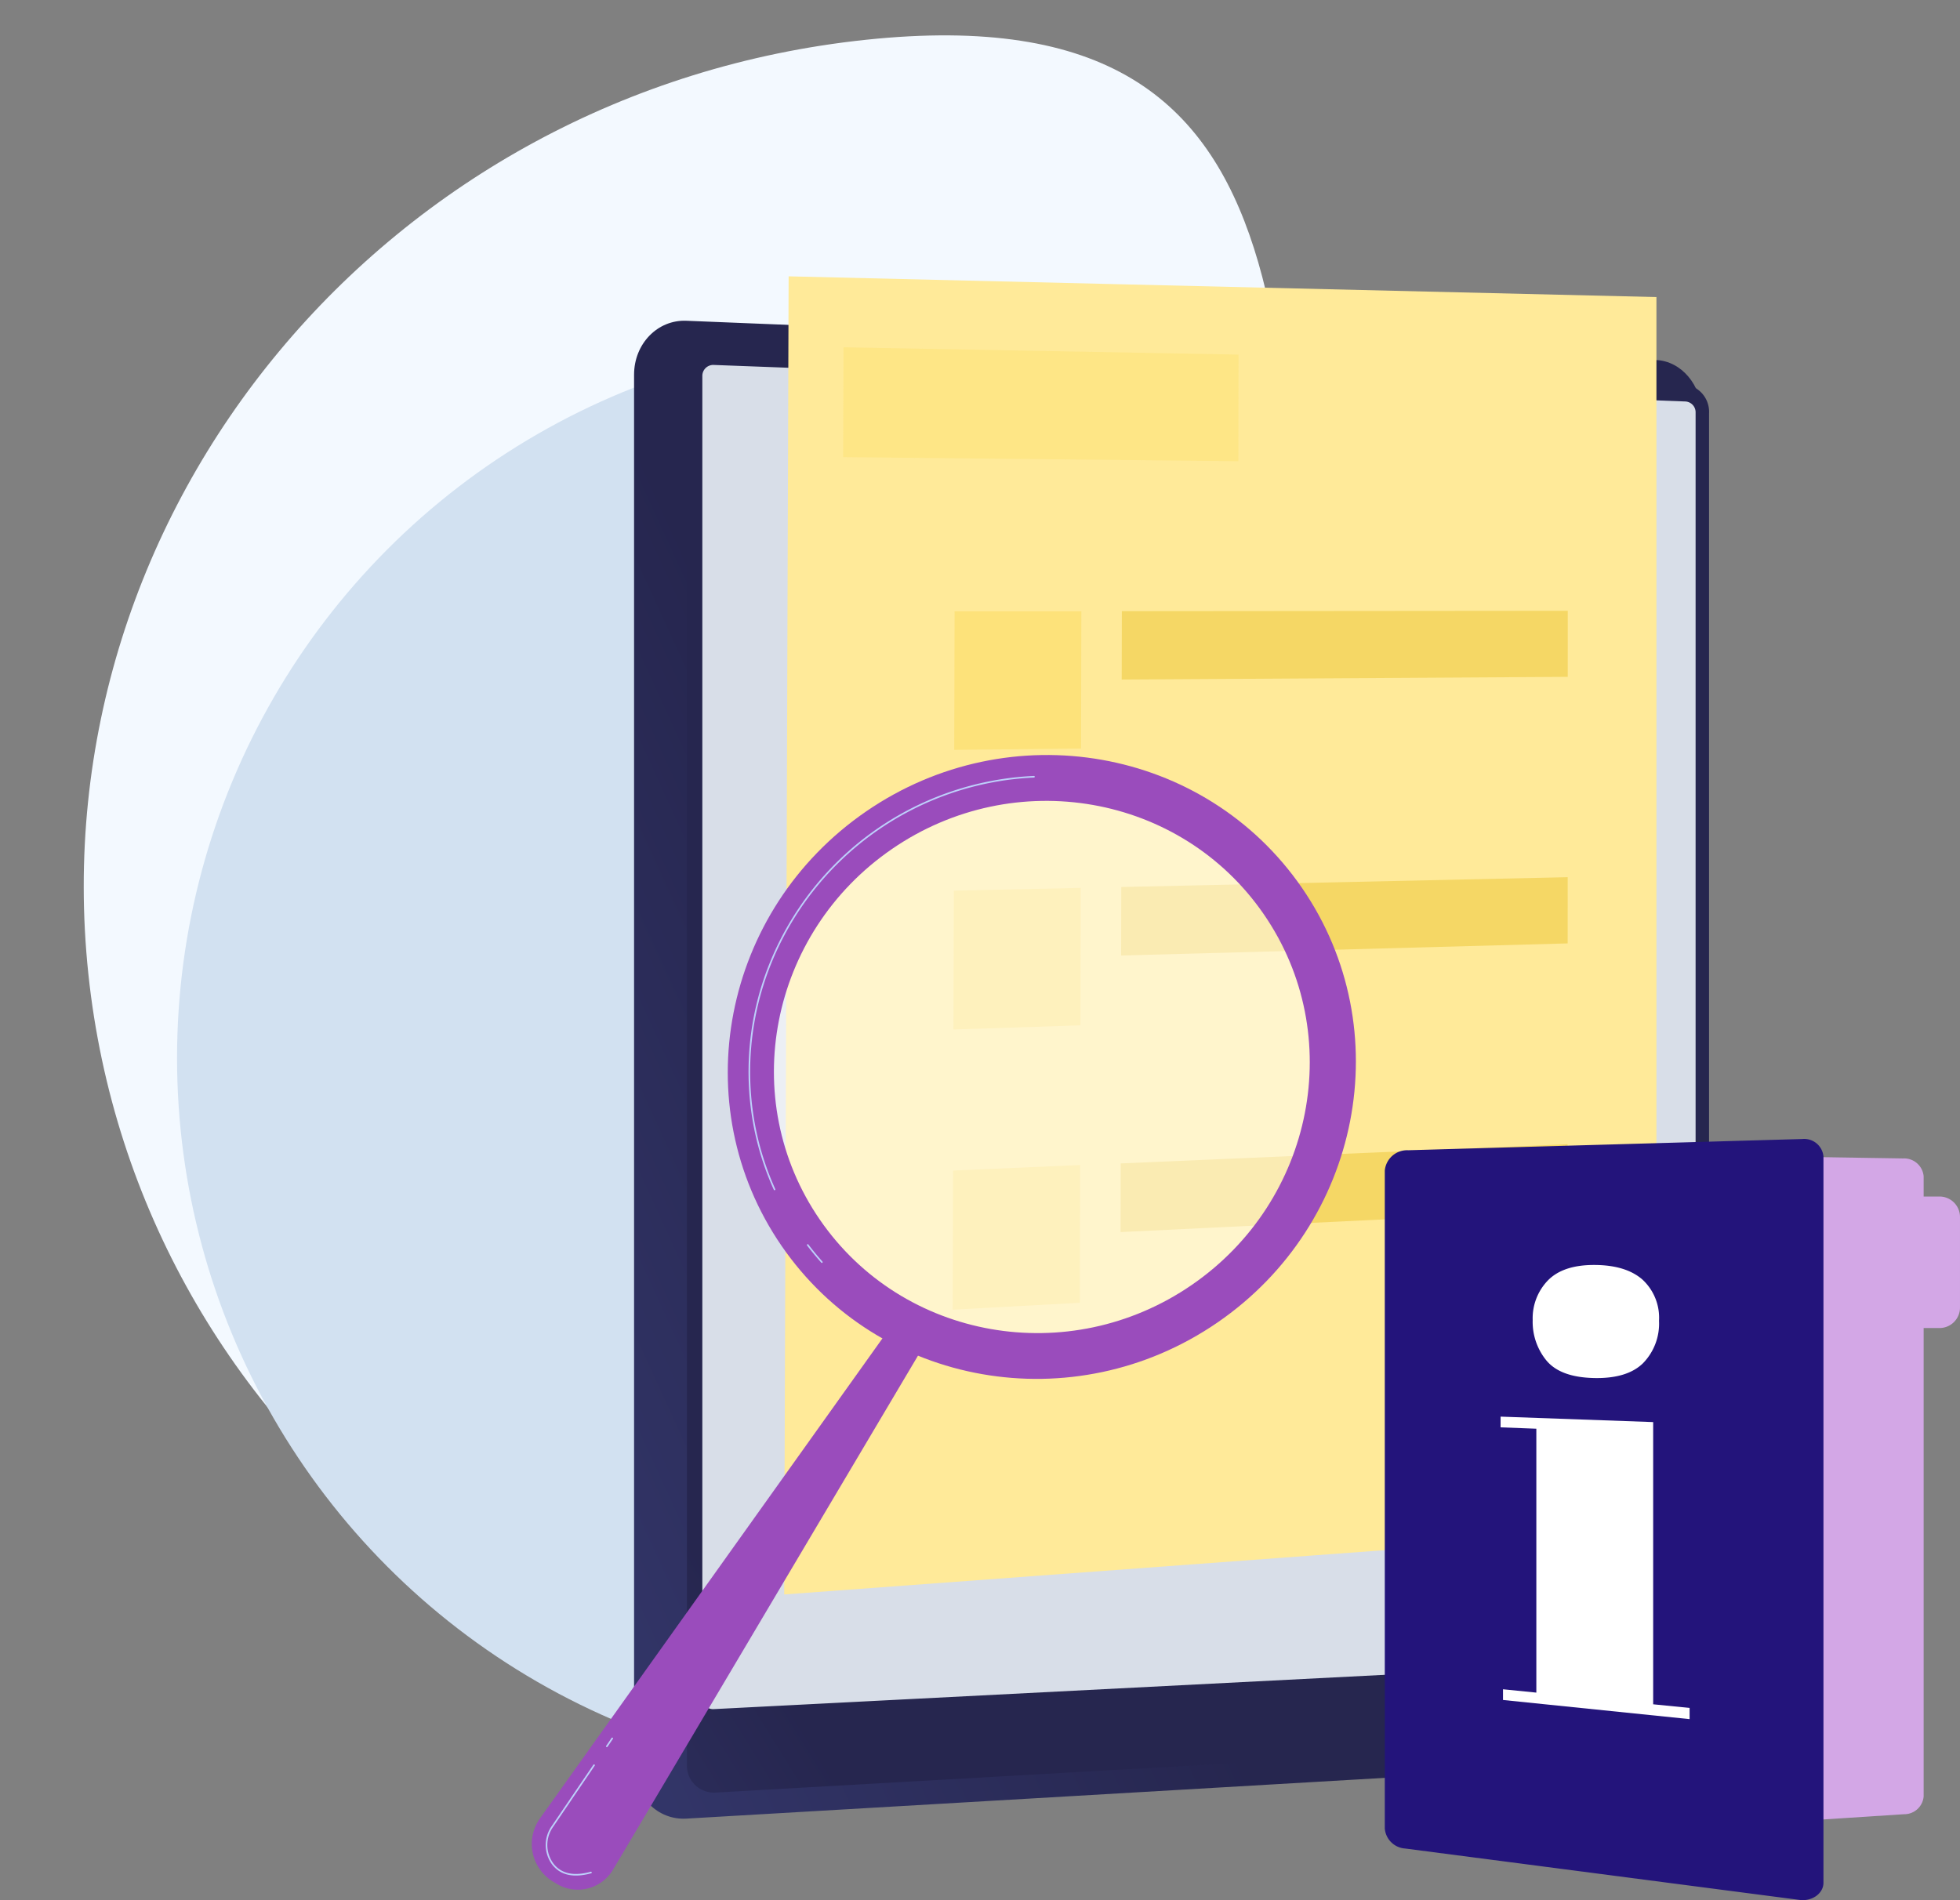 <svg xmlns="http://www.w3.org/2000/svg" xmlns:xlink="http://www.w3.org/1999/xlink" width="299.874" height="290.778" viewBox="0 0 299.874 290.778">
  <rect x="0" y="0" width="299.874" height="290.778" fill="#808080" stroke="none"/>
  <defs>
    <linearGradient id="linear-gradient" x1="1.056" y1="1.696" x2="0.086" y2="2.323" gradientUnits="objectBoundingBox">
      <stop offset="0.004" stop-color="#26264f"/>
      <stop offset="1" stop-color="#444b8c"/>
    </linearGradient>
    <linearGradient id="linear-gradient-2" x1="0.286" y1="2.308" x2="0.859" y2="1.814" gradientUnits="objectBoundingBox">
      <stop offset="0" stop-color="#444b8c"/>
      <stop offset="0.996" stop-color="#26264f"/>
    </linearGradient>
    <linearGradient id="linear-gradient-3" x1="0.252" y1="0.202" x2="0.8" y2="0.86" gradientUnits="objectBoundingBox">
      <stop offset="0" stop-color="#ff9085"/>
      <stop offset="1" stop-color="#fb6fbb"/>
    </linearGradient>
    <linearGradient id="linear-gradient-4" x1="2.37" y1="0.307" x2="3.574" y2="0.307" gradientUnits="objectBoundingBox">
      <stop offset="0" stop-color="#9a4cbc"/>
      <stop offset="1" stop-color="#1a0f91"/>
    </linearGradient>
  </defs>
  <g id="Grupo_53512" data-name="Grupo 53512" transform="translate(-823.563 -4801.796)">
    <g id="Grupo_53496" data-name="Grupo 53496" transform="translate(0 629.457)">
      <g id="Grupo_53485" data-name="Grupo 53485">
        <path id="Trazado_98930" data-name="Trazado 98930" d="M129.606,1.788c71.579,0,129.606-17.376,129.606,56.2S201.185,191.205,129.606,191.205,0,131.562,0,57.987,58.026,1.788,129.606,1.788Z" transform="matrix(0.105, 0.995, -0.995, 0.105, 1013.721, 4172.339)" fill="#f3f9ff"/>
        <ellipse id="Elipse_11" data-name="Elipse 11" cx="110.224" cy="110.224" rx="110.224" ry="110.224" transform="translate(850.651 4224.023)" fill="#d2e1f1"/>
        <g id="Grupo_53484" data-name="Grupo 53484" transform="translate(384.859 3743.269)">
          <g id="Grupo_53478" data-name="Grupo 53478" transform="translate(535.711 478.153)">
            <g id="Grupo_53477" data-name="Grupo 53477" transform="translate(0)">
              <path id="Trazado_98932" data-name="Trazado 98932" d="M1028.058,906.824c0,4.4-3.12,8.156-6.966,8.38L872.71,923.865c-4.407.257-8-3.38-8-8.109V702.9c0-4.729,3.6-8.43,8-8.252l148.382,6.013c3.847.156,6.966,3.859,6.966,8.256Z" transform="translate(-864.706 -694.645)" fill="url(#linear-gradient)"/>
              <path id="Trazado_98934" data-name="Trazado 98934" d="M948.44,740.271V952.783a4.143,4.143,0,0,0,4.271,4.334l117.354-6.648,31.028-1.758a4.311,4.311,0,0,0,3.729-4.479v-198.2a4.218,4.218,0,0,0-3.729-4.413l-32.148-1.248L952.712,735.86A4.232,4.232,0,0,0,948.44,740.271Z" transform="translate(-940.35 -731.876)" fill="url(#linear-gradient-2)"/>
              <path id="Trazado_98935" data-name="Trazado 98935" d="M1124.828,961.082a1.682,1.682,0,0,1-1.567,1.67l-148.607,7.6a1.647,1.647,0,0,1-1.792-1.61V766.29a1.674,1.674,0,0,1,1.792-1.634l148.607,5.589a1.655,1.655,0,0,1,1.567,1.649Z" transform="translate(-962.413 -757.89)" fill="#d8dee8"/>
              <path id="Trazado_98937" data-name="Trazado 98937" d="M1773.065,753.486a1.418,1.418,0,0,1-1.544,1.356,1.557,1.557,0,0,1-1.547-1.476,1.418,1.418,0,0,1,1.547-1.356A1.557,1.557,0,0,1,1773.065,753.486Z" transform="translate(-1682.515 -746.467)" fill="url(#linear-gradient-3)"/>
            </g>
          </g>
          <g id="Grupo_53480" data-name="Grupo 53480" transform="translate(553.988 471.358)">
            <path id="Trazado_98946" data-name="Trazado 98946" d="M1235.929,627.485V816.178l-53.312,3.935-80.14,5.911.68-201.711,49.5,1.183Z" transform="translate(-1097.783 -624.313)" fill="#ffea99"/>
            <path id="Trazado_98947" data-name="Trazado 98947" d="M1256.332,754.1l-60.464-.628.053-16.807,60.438,1.119Z" transform="translate(-1182.151 -725.807)" fill="#fde27a" opacity="0.6" style="mix-blend-mode: multiply;isolation: isolate"/>
            <path id="Trazado_98948" data-name="Trazado 98948" d="M1391.156,1175.963l-19.405.208.058-21.2,19.394,0Z" transform="translate(-1341.042 -1103.705)" fill="#fde27a" style="mix-blend-mode: multiply;isolation: isolate"/>
            <path id="Trazado_98949" data-name="Trazado 98949" d="M1705.234,1164.19l-68.244.415.022-10.464,68.225-.059Z" transform="translate(-1580.657 -1102.9)" fill="#f5d765"/>
            <path id="Trazado_98950" data-name="Trazado 98950" d="M1389.971,1614.041l-19.427.635.058-21.245,19.417-.423Z" transform="translate(-1339.952 -1499.422)" fill="#fde27a" style="mix-blend-mode: multiply;isolation: isolate"/>
            <path id="Trazado_98951" data-name="Trazado 98951" d="M1704.4,1586.22l-68.317,1.853.022-10.487,68.3-1.5Z" transform="translate(-1579.837 -1484.138)" fill="#f5d765"/>
            <path id="Trazado_98952" data-name="Trazado 98952" d="M1388.783,2053.038l-19.449,1.063.058-21.291,19.438-.85Z" transform="translate(-1338.858 -1895.965)" fill="#fde27a" style="mix-blend-mode: multiply;isolation: isolate"/>
            <path id="Trazado_98953" data-name="Trazado 98953" d="M1703.564,2009.124l-68.391,3.3.022-10.509,68.373-2.939Z" transform="translate(-1579.015 -1866.166)" fill="#f5d765"/>
          </g>
          <g id="Grupo_53483" data-name="Grupo 53483" transform="translate(650.572 603.373)">
            <path id="Trazado_98954" data-name="Trazado 98954" d="M2101.788,2009.633v106.348l74.774-4.842a2.973,2.973,0,0,0,3.015-2.717v-94.915a3,3,0,0,0-3.149-2.723Z" transform="translate(-2097.134 -2007.811)" fill="#d3a7e6"/>
            <path id="Rectángulo_5090" data-name="Rectángulo 5090" d="M0,0H5.421A3.135,3.135,0,0,1,8.556,3.135V16.991a3.135,3.135,0,0,1-3.135,3.135H0a0,0,0,0,1,0,0V0A0,0,0,0,1,0,0Z" transform="translate(79.449 8.801)" fill="#d3a7e6"/>
            <path id="Trazado_98956" data-name="Trazado 98956" d="M2053.617,1995.613v100.658a3.344,3.344,0,0,0,3.143,3.083l60.4,7.874c1.895.206,3.573-1.035,3.573-2.641v-111.15a2.964,2.964,0,0,0-3.25-2.662l-60.279,1.719A3.431,3.431,0,0,0,2053.617,1995.613Z" transform="translate(-2053.617 -1990.775)" fill="#23147b"/>
            <g id="Grupo_53482" data-name="Grupo 53482" transform="translate(17.718 19.276)">
              <g id="Grupo_53481" data-name="Grupo 53481">
                <path id="Trazado_98957" data-name="Trazado 98957" d="M2237.016,2213.5l23.344.835v43.187l5.574.558v1.711l-28.549-2.929v-1.639l5.1.511V2215.35l-5.472-.21Zm14.191-5.91c-3.377-.088-5.76-.98-7.172-2.671a9.328,9.328,0,0,1-2.108-6.191,8.338,8.338,0,0,1,2.3-6.044c1.539-1.593,3.893-2.393,7.081-2.393q4.826,0,7.383,2.21a7.947,7.947,0,0,1,2.563,6.335,8.67,8.67,0,0,1-2.465,6.507C2257.15,2206.935,2254.618,2207.681,2251.207,2207.592Z" transform="translate(-2237.016 -2190.292)" fill="#fff"/>
              </g>
            </g>
          </g>
        </g>
      </g>
    </g>
    <g id="Grupo_53502" data-name="Grupo 53502" transform="matrix(0.966, -0.259, 0.259, 0.966, 547.865, 4964.313)">
      <path id="Trazado_99005" data-name="Trazado 99005" d="M388.317,749.944l-72.24,59.529a6.735,6.735,0,0,0-.566,9.872l.447.464a6.261,6.261,0,0,0,8.882.135L392.173,754.2Z" transform="translate(0 -604.904)" fill="url(#linear-gradient-4)"/>
      <ellipse id="Elipse_47" data-name="Elipse 47" cx="43.422" cy="42.639" rx="43.422" ry="42.639" transform="translate(364.845 87.689) rotate(-19.492)" fill="#fff" opacity="0.5"/>
      <path id="Trazado_99006" data-name="Trazado 99006" d="M811.606,118.613c-25.156,8.9-38.461,36.146-29.718,60.848s36.223,37.509,61.379,28.605,38.461-36.146,29.718-60.848S836.762,109.709,811.606,118.613ZM840.942,201.5c-21.46,7.6-44.9-3.33-52.363-24.4s3.892-44.314,25.353-51.91,44.9,3.33,52.363,24.4S862.4,193.9,840.942,201.5Z" transform="translate(-407.431 -49.944)" fill="#9a4cbc"/>
      <g id="Grupo_53501" data-name="Grupo 53501" transform="translate(374.964 68.987)">
        <path id="Trazado_99007" data-name="Trazado 99007" d="M809.574,205.649a.124.124,0,0,1-.111-.068c-.508-1.007-.983-2.047-1.412-3.093a.124.124,0,1,1,.229-.094c.427,1.04.9,2.074,1.4,3.075a.124.124,0,0,1-.111.18Zm-4.114-12.617a.124.124,0,0,1-.122-.1,43.5,43.5,0,0,1-.517-9.237,44.438,44.438,0,0,1,8.742-24.241,45.84,45.84,0,0,1,46.61-17.381.124.124,0,0,1-.054.242A45.592,45.592,0,0,0,813.762,159.6a44.191,44.191,0,0,0-8.694,24.106,43.245,43.245,0,0,0,.514,9.184.124.124,0,0,1-.1.142Z" transform="translate(-804.765 -140.987)" fill="#bdd0fb"/>
      </g>
      <path id="Trazado_99008" data-name="Trazado 99008" d="M335.8,1195.8c-2.779,0-4.578-.969-5.35-2.882a5.032,5.032,0,0,1,1.479-5.664l8.582-7.406a.124.124,0,1,1,.162.188l-8.582,7.406a4.784,4.784,0,0,0-1.412,5.384c.738,1.829,2.48,2.748,5.207,2.726h0a.124.124,0,0,1,0,.248Z" transform="translate(-14.421 -981.087)" fill="#bdd0fb"/>
      <path id="Trazado_99009" data-name="Trazado 99009" d="M434.367,1155.061a.124.124,0,0,1-.081-.218l1.112-.96a.124.124,0,0,1,.162.187l-1.112.96A.124.124,0,0,1,434.367,1155.061Z" transform="translate(-105.553 -958.369)" fill="#bdd0fb"/>
    </g>
  </g>
</svg>
